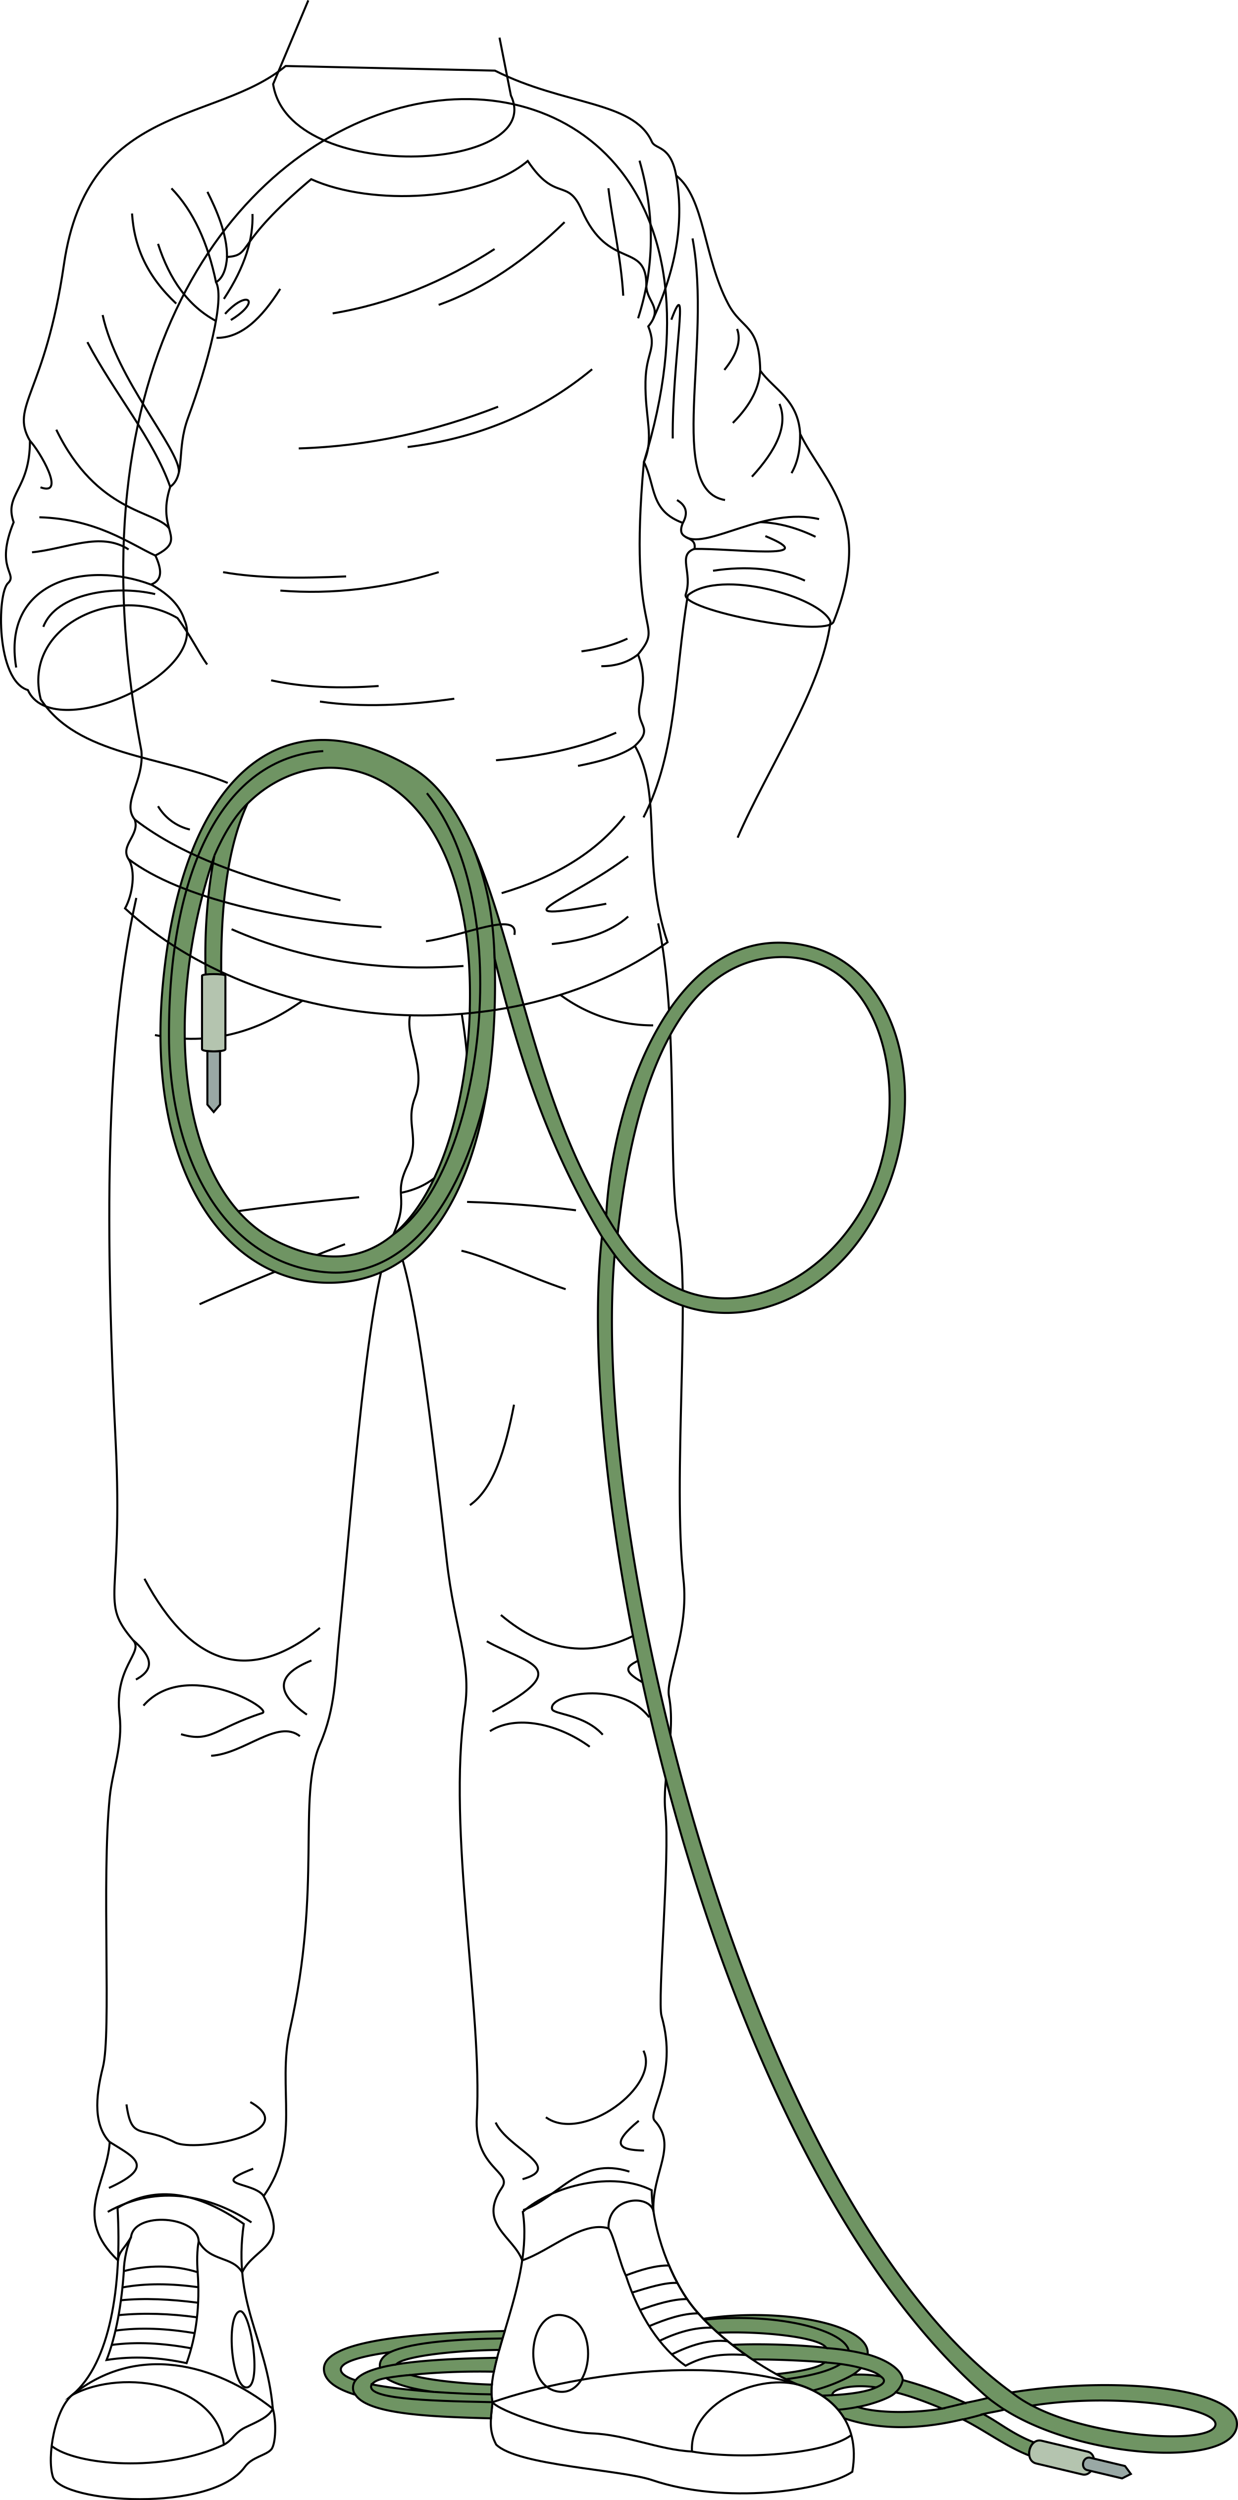 <svg id="presence" xmlns="http://www.w3.org/2000/svg" viewBox="0 0 1209.48 2442.38">
  <defs>
    <style>
      .cls-1 {
        fill: none;
      }

      .cls-1, .cls-2, .cls-3, .cls-4 {
        stroke: #000;
        stroke-miterlimit: 10;
        stroke-width: 2px;
      }

      .cls-2 {
        fill: #6f9463;
      }

      .cls-3 {
        fill: #b4c4af;
      }

      .cls-4 {
        fill: #99a8a5;
      }
    </style>
  </defs>
  <title>flirting</title>
  <g id="bennettSoleSide">
    <path class="cls-1" d="M266.55,2353.05c3.55,12.1,3,34.38-1.51,39.73-5.26,5.94-18.89,7.38-25.86,17.06-32.62,45.29-178,35.5-187.44,9.91-6.37-20.16,2.15-66.64,19-80.27C133.37,2289,210.18,2308.4,266.55,2353.05Z"/>
    <path class="cls-1" d="M778.76,2329.24c30.07,8.68,62.84,34,53.91,85.37-28.34,19.08-125.25,32-195.54,8.14-30.83-10.45-131-13.89-152.38-34.7-7.51-14.25-5.25-24.65-3.58-41.44C575,2314.52,702.83,2304.25,778.76,2329.24Z"/>
  </g>
  <g id="bennettShoe">
    <path class="cls-1" d="M238.16,2172.49c-11.16,78.14,22.25,110.79,28.39,180.56-3.9,7.81-13.57,11.92-26.81,18.19-10.21,4.82-12.93,12.9-21,16.9-6.78-58.3-97-75.62-148-48.66,36.85-31.19,48.55-106.15,44.09-182.62C153.08,2133.51,194.53,2142.08,238.16,2172.49Z"/>
    <path class="cls-1" d="M636.66,2139.55c.61,39.46,18.91,87.12,40,113.67,25.29,31.83,70.76,62.82,102.09,76-41.3-10-105.49,19.83-102.7,65.6-33.24-1.72-64.37-16.56-97.91-17.72-31.42-1.08-91.4-22.14-97-30.51-8.37-38,40.25-118.36,29.62-185.9C539.34,2135.15,598.51,2120.3,636.66,2139.55Z"/>
  </g>
  <g id="bennettShoelace">
    <path class="cls-1" d="M193.11,2219.67c-23.47-7.36-49.11-7-72.12-1.1-2.21,32.65-7.61,63.11-16.85,86.83,26.69-4.27,52.63-2.38,78.16,3.1C192,2281.49,195.42,2251.79,193.11,2219.67Z"/>
    <path class="cls-1" d="M676.67,2253.22c-8.44-10.62-16.42-24.61-23-40.11h0c-13-.26-27.94,4.24-42.25,9.69,12.9,39.87,33.81,71.15,58.35,88.2,18.15-9.62,33.79-12,58.93-10.47C709.08,2286.67,690.05,2270.06,676.67,2253.22Z"/>
  </g>
  <g id="converseLogo">
    <path class="cls-1" d="M241.75,2332.14c-15.23,3.16-21.66-69.46-7.75-74.25C244.37,2254.32,256.49,2329.09,241.75,2332.14Z"/>
    <path class="cls-1" d="M546,2336.36c34.27,4.33,40.35-69,3.52-74.66C515.08,2256.39,509.35,2331.73,546,2336.36Z"/>
  </g>
  <g id="clothesOverlapLine">
    <path class="cls-1" d="M194.11,2189.54c-1.71,8.54-1.75,20.21-1,30.13"/>
    <path class="cls-1" d="M186.85,2294c-27.41-5.07-53.46-6.56-77.72-3.28"/>
    <path class="cls-1" d="M190.2,2279.22c-27.19-4.58-53.15-5.88-77.39-2.5"/>
    <path class="cls-1" d="M192.48,2263.72c-26.22-3.63-51.78-4.5-76.56-2.13"/>
    <path class="cls-1" d="M193.57,2249.49c-27.16-3.5-52.61-4.71-75.43-2.42"/>
    <path class="cls-1" d="M193.81,2234.31c-26.19-3.58-51.06-4.06-74.18.22"/>
    <path class="cls-1" d="M121,2218.57c0-10.74,3.52-25.88,7-33.16"/>
    <path class="cls-1" d="M617.49,2239.56c15.51-4.79,32.63-10.2,44.3-9.39"/>
    <path class="cls-1" d="M625.25,2256.59c15-5.57,32.36-10.83,46-10.68"/>
    <path class="cls-1" d="M634.21,2272.36c16.18-6.88,33.48-12.72,48.08-12.45"/>
    <path class="cls-1" d="M644.34,2286.66c16.91-8.11,34.39-13.43,51.56-12.76"/>
    <path class="cls-1" d="M656.29,2299.88C675,2290.78,693,2285,711,2287.13"/>
    <path class="cls-1" d="M594.5,2176.79c5.14,6.32,11.26,35,16.9,46"/>
  </g>
  <g id="clothesDisplayLine">
    <path class="cls-1" d="M218.77,2388.14c-59.53,27.86-144.64,20.21-168.3,1.28"/>
    <path class="cls-1" d="M676.06,2394.84c46.67,8.2,130.48,3.14,155.65-16.12"/>
  </g>
  <path id="bennettJeans" class="cls-1" d="M643,902c20.22,92.26,9.19,241.81,19.41,296.44,12.51,66.85-5.48,246.13,5.3,344.08,5.67,51.55-17.7,96.2-14.12,114.69,6.93,35.83-7.12,79.7-3.53,112.93,4.66,43.16-8,184.45-3.77,199.11,16.85,58.67-14.56,93.92-6.68,102.46,22.66,24.59-2.4,49.66-1.31,87.81-5-16.62-44.63-13.2-43.83,17.29-25.57-7.79-57.29,22.29-84.28,31.26-8.43-23.23-43.93-35.49-19.81-71,10.7-15.76-27.43-18.86-24.57-69,5.85-103-29.22-280.24-11.71-399,6.72-45.5-10-77.51-17.55-143.92-14-122.87-31.3-283.13-52.65-318.27-24.59,44.45-39.79,263.27-52.66,392-3.84,38.41-3.12,69.2-18.72,105.31-22.23,51.49,2.34,138.07-29.25,278.49-13,57.76,11.7,110-25.74,162.64,27.1,50.44-8.43,48.73-20.95,74.42-9.7-16.12-31.22-10-42.5-30.13-.34-24.95-63.21-29.73-66.09-4.13-6.69,11.64-11.41,13.07-12.77,22.64-44.53-42.54-11.11-73.28-8-115.56-15.42-16.17-14.46-42.57-6.72-73,8.55-33.65-1.48-181.34,6.72-264.23,2.46-24.86,13.06-51.13,9.61-79.74-5.65-46.9,23.59-61.15,13.45-73-33.63-39.39-9.61-38-17.29-194.08-9.61-195.05-11.53-390.1,20.17-531.34"/>
  <g id="clothesDisplayLine-2" data-name="clothesDisplayLine">
    <path class="cls-1" d="M400.55,992c-4.55,22.3,15.93,52,5.08,79.63-10.4,26.46,5.67,39.69-7.57,67.1-14.7,30.45,2.84,29.3-14.13,68.13"/>
    <path class="cls-1" d="M451.13,990.42c9.94,62.46,18,159.62-59.49,174.8"/>
    <path class="cls-1" d="M295.52,977.49c-42.88,30.57-89.95,44.57-144.14,33.62"/>
    <path class="cls-1" d="M547.4,971.85a152.08,152.08,0,0,0,90.73,29.81"/>
  </g>
  <g id="clothesFoldLine">
    <path class="cls-1" d="M456.32,1174.11c35.84,1,71.28,3.82,106.39,8.17"/>
    <path class="cls-1" d="M450.82,1221.8c24.55,5.57,66,25.68,101.8,37.6"/>
    <path class="cls-1" d="M350.85,1169.52c-46,4.36-88.38,9.19-125.65,14.67"/>
    <path class="cls-1" d="M337.09,1215.38q-72.19,27.21-142.15,58.69"/>
    <path class="cls-1" d="M502.17,1372.21c-8.46,44-20.06,82-43.1,98.13"/>
    <path class="cls-1" d="M626,1594.15c-46.37,26.06-91.94,21.27-136.66-16.51"/>
    <path class="cls-1" d="M475.58,1603.32c38.52,22,88,24.77,5.5,68.79"/>
    <path class="cls-1" d="M633.32,1617.08c-17.42,10.09-35.76,11.92,5.51,32.1"/>
    <path class="cls-1" d="M634.24,1677.61c-27.72-36.91-99.2-22.7-94.84-8,1.58,5.33,31.35,4.9,49.48,25"/>
    <path class="cls-1" d="M576.14,1706.34c-30.86-22.53-72.06-31.6-97.49-15.18"/>
    <path class="cls-1" d="M141.12,1542.23c45.86,85.7,102.68,103.77,171.46,48"/>
    <path class="cls-1" d="M130.28,1602.47c16,14,23.24,27.22,2.51,38.23"/>
    <path class="cls-1" d="M304.25,1622.08c-31.76,12.77-38.17,29.61-4.41,52.91"/>
    <path class="cls-1" d="M140.14,1666.17c41.15-47,127.6,3.58,116.1,7.27-46,14.78-50,29.47-79.36,20.66"/>
    <path class="cls-1" d="M293,1696.05c-21.69-17.17-54.38,17.15-86.71,19.11"/>
    <path class="cls-1" d="M107.22,2092.49c23.18,14.62,45.89,23.6-.79,44.86"/>
    <path class="cls-1" d="M257.56,2145.25c-9.6-14.17-54.68-9.61-10.17-26.73"/>
    <path class="cls-1" d="M245.68,2171c-39.38-25.68-90.74-38.23-140.4-10.27"/>
    <path class="cls-1" d="M628.62,2003.24c17.12,34.81-59.92,90.74-95.31,65.06"/>
    <path class="cls-1" d="M624.06,2071.72c-27,22.3-21.12,28.54,5.13,29.11"/>
    <path class="cls-1" d="M484.23,2073.43c12,25.69,67.71,43.63,26.26,55.36"/>
    <path class="cls-1" d="M614.92,2121.37c-48.51-15.41-68.48,25.11-103.86,37.67"/>
    <path class="cls-1" d="M123.55,2055.74c5.13,36.53,14.26,20,47.37,37.1,19.72,10.2,126.12-9.7,73.62-39.38"/>
  </g>
  <g id="cable">
    <g id="cableWire">
      <path class="cls-2" d="M480.57,2329.47c-30.19-.91-62.76-4.55-79.4-9.41,22.17-2.49,53.51-3.83,81.34-3.2.87-4.34,1.94-8.88,3.17-13.59-36.72.59-72.34,2.12-98.54,6.44,5.45-7.17,51.25-13.56,100.62-14.14,1.67-5.94,3.5-12.11,5.39-18.46-82.62,1.82-177.63,8.37-176.69,37.45.36,11.28,12.37,19.22,30.86,24.87,12.64,19.5,76.26,21.43,132.31,23,.28-4.79.95-9.92,1.54-15.85A55.68,55.68,0,0,1,480.57,2329.47Zm-133.2-4.24c-9-2.94-14.38-6.44-14.38-10.59,0-7.33,19.94-12.95,48.18-16.87-6.63,3.61-10.29,8.05-10.08,13.49a14.24,14.24,0,0,0,.18,1.74C359.6,2316,351.2,2320,347.37,2325.23Zm15.79,4c2.36-2.69,6.1-4.83,14.06-6.16,9.2,6.32,27.46,11.16,47.11,13.59C401.67,2334.9,379.81,2332.52,363.16,2329.2Z"/>
      <path class="cls-2" d="M988.27,2337.07C735.93,2154,574.91,1511.94,600.49,1225.89c67.13,89.21,192.33,69.5,251.58-34,66.19-115.57,27.15-270.77-91.13-271-109.22-.2-163.06,158.44-168.66,266.32-94.15-153.4-95.68-381.63-189.32-437-129.2-76.34-226,10.83-244.1,214-15.8,177.17,59.81,288.89,162.5,288.89,122.5,0,167-152.59,161.87-316.81,26.92,110.27,57.35,192.52,104.83,271.82-28.88,257.51,102.71,898,377.27,1134.34-7.25,1.8-14.73,3.45-22.29,4.91a372.34,372.34,0,0,0-61.11-22.36c-.27-8.9-13.18-19.16-34.3-25.05,3.18-29.07-83.18-46.37-160.42-34.81,4.43,4.65,9.22,9.24,14.24,13.71,38.75-2,99.65,3.82,105.81,14.8-24.74-3.22-67.42-4.37-91.66-3,6.42,5,13,9.82,19.65,14.26,22.76-.17,51.52,1.22,70.54,2.72-4.93,5.28-24.63,9.26-47.2,11.57a214.5,214.5,0,0,0,20.17,9.9c17.29,5,35.47,15.49,46.1,33.28,35.73,12.17,76,10.52,115.66,1,20.54,10.09,42.89,26.92,65.18,35.41-.78-4.59,1-10,4.44-12.91-21.31-8.31-34-19.5-49.62-27.64,5.56-1.35,15.15-2.81,20.78-4.37,76,48.26,218.81,56.41,226.82,17.53C1216,2333.15,1091.88,2320.52,988.27,2337.07ZM759,935.06c113.34-5.42,137.39,158.34,80.46,250.67s-172.54,118.85-236,19.39C613.67,1112.57,644.63,940.53,759,935.06Zm-300,51.52c-3.27,120.32-52.83,289.35-185,227.74-103.38-48.2-115-230.85-64.52-378.53-7.26,38.24-9.82,77.14-8.55,116.59,0,1,15.22,1,15.22,0-.55-64.14,5.3-123.29,25.65-167.34C319.05,708.08,465.34,750.53,458.94,986.58ZM841.31,2313.29c9.32,2.3,16,5,19,8.13a116.26,116.26,0,0,0-27.19-1.55A54.76,54.76,0,0,0,841.31,2313.29Zm-28.15,26.47c-.58-6.19,19.76-11,42.78-7.59C847.63,2336.24,831.71,2338.8,813.16,2339.76Zm24.76,11.54c12.82-2.15,33.24-9.12,37-14.29,13.12,3.13,31.79,10,45.4,15.91C895.8,2357.18,857.71,2357.94,837.92,2351.3Zm349.57,17.16c-2,20.44-119.43,13.3-179.14-18.5C1090.13,2337,1189.11,2351.58,1187.49,2368.46Z"/>
    </g>
    <g id="cableGuard">
      <path class="cls-3" d="M197.37,1024.94c0,2.86,22.85,2.86,22.85,0V953.19c0-2.17-22.85-2.17-22.85,0Z"/>
      <path class="cls-3" d="M1057.35,2417.21c11.36,2.7,16.65-19.52,5.29-22.22l-45-10.7c-12.16-2.89-17.45,19.34-5.29,22.23Z"/>
    </g>
    <g id="cablePlug">
      <path class="cls-4" d="M202.59,1026.78V1079l6.2,7.36L215,1079v-52.19A62.66,62.66,0,0,1,202.59,1026.78Z"/>
      <path class="cls-4" d="M1062.29,2413l33.93,8.07,8.59-4.33-5.72-7.74-33.93-8.07C1057.88,2399.22,1055,2411.28,1062.29,2413Z"/>
    </g>
    <g id="cableOverlapLine">
      <path class="cls-1" d="M483.23,936.42c-1.27-35.5-5-66.7-20.65-107.71"/>
      <path class="cls-1" d="M241.75,785c-12.52,12.28-23,29.46-32.32,50.75"/>
      <path class="cls-1" d="M417.06,774.84c90.22,111.66,52.7,373.39-32.16,430.55"/>
      <path class="cls-1" d="M315.81,733.73c-98.24,6-151.44,117.31-150.72,279.41.54,123.7,56.86,220.26,151.73,229.53,82.22,8,136.4-72.9,159.48-180.52"/>
      <path class="cls-1" d="M347.37,2325.23c-3.24,4.26-3.45,10.44-.05,14.2"/>
      <path class="cls-1" d="M363.16,2329.2c-7.27,14,49.79,16.12,118,17.41"/>
      <path class="cls-1" d="M381.17,2297.77c22.32-10.34,70-12.86,109.82-13.38"/>
      <path class="cls-1" d="M387.14,2309.71c-5.88,1-11.24,2-15.87,3.29"/>
      <path class="cls-1" d="M401.17,2320.06c-7.77.54-15.77,1.58-23.95,3"/>
      <path class="cls-1" d="M424.33,2336.63c20.64,1.39,37.84,2.12,55.91,2.35"/>
      <path class="cls-1" d="M588.06,1208.24c4,5.66,8.09,11.52,12.43,17.65"/>
      <path class="cls-1" d="M592.28,1187.27c3.26,5.36,7.06,12,11.17,17.85"/>
      <path class="cls-1" d="M965.33,2342.58q7.42,5.73,16,11.46"/>
      <path class="cls-1" d="M988.27,2337.07a121.84,121.84,0,0,0,20.08,12.89"/>
      <path class="cls-1" d="M960.52,2358.41q-9.74,2.85-20,5.14"/>
      <path class="cls-1" d="M943,2347.49q-11.43,2.69-22.73,5.43"/>
      <path class="cls-1" d="M881.93,2325.13a21.76,21.76,0,0,1-7,11.88"/>
      <path class="cls-1" d="M837.92,2351.3a162.25,162.25,0,0,1-19.16,2.69"/>
      <path class="cls-1" d="M805.79,2307.77c12.3.92,24.2,2.44,35.52,5.52"/>
      <path class="cls-1" d="M807.26,2293.78a228.25,228.25,0,0,1,40.37,6.3"/>
      <path class="cls-1" d="M821.19,2309.34c-9.15,6-26.35,11.28-53.36,14.87"/>
      <path class="cls-1" d="M687.86,2266c76-7.31,138,11.42,141.35,30.33"/>
      <path class="cls-1" d="M860.35,2321.42c5.6,3.71,3.89,7.29-4.41,10.75"/>
      <path class="cls-1" d="M813.16,2339.76c-3.48.23-6.88.39-10.16.45"/>
      <path class="cls-1" d="M833.16,2319.87a164.3,164.3,0,0,1-38.9,15.36"/>
    </g>
  </g>
  <path id="bennettShirt" class="cls-1" d="M652.15,920.45c-157,111.29-399.89,86.92-530-33.06,7.47-13.25,10.72-36.81,3.41-48.19-8.65-13.46,11.51-23.7,6-38.75-13-16.46,9.44-36.8,6.57-67C-7.31-26.43,794.74-87.69,629.05,451.45,613,628,650.79,605.93,623.31,639.36c10.77,28.43.28,41,1,56s13,17.06-4.07,33.31C647.9,775.84,626,844.08,652.15,920.45Z"/>
  <path id="bennettSleeves" class="cls-1" d="M483.55,69c67.58,34.18,135.36,29.38,153.3,69.45,3.5,7.81,18.35,3.07,23.72,33,28.24,22.23,26.25,78.77,50.82,125.35,13.6,25.8,30.49,19.48,31.33,65.22,13.14,18.43,37.15,28.21,39,61.83,22.78,47,73,81.9,32.67,183.46-6.47,16.21-150.94-11.17-144.41-26.84,7-21-8.58-38.43,8.49-44.29,2.78-14.68-19.13-6.46-11.36-25.36-32.42-11.91-26.26-35.88-38-59.44,10.4-24.37.87-42.59,1.5-78.46.53-29.88,11.64-31.5,2.74-54.09,14.92-18-1.22-23.47-1.91-39.21.69-44.51-37-14.32-63.14-74.45-14-32.15-25.33-6.85-52.72-47.93-45.87,39-152.69,44.5-211.57,17.8-76.77,64.46-56.7,74.15-82.17,76-.86,11.58-3.93,20.43-10.72,24.65,8.72,16.5-8.1,80.08-27.48,132.67-11.56,31.4-2.07,56.06-17.3,67.13-14.53,44.29,18.62,50.29-14.53,67.13,5.68,12.61,7.94,23.7-4.15,28.37,18.68,10.15,28.59,21.85,32.52,34.61,24,53.52-129,122-152.94,68.51C-4,664.49-2.93,579.81,7.8,569.68c10-9.4-13.15-13.84,5.54-59.52C3.65,482.48,29.25,479,29.25,430.58,9.33,396.32,44,385.37,62.47,258.26c23.09-158.68,148.1-137,216.62-193.78Z"/>
  <g id="skinEastAsian">
    <path class="cls-1" d="M202.4,649.15c-8.59-11.92-14.79-26.15-29-45.36C114.29,568.92,21.15,611,39.85,683.17c36,55.21,118.31,55.21,182.61,81.65"/>
    <path class="cls-1" d="M628.68,798.47c33.05-64.3,30.05-137.61,43.27-216.93,31.85-26.44,130.4,1.8,139.41,25.84-8.18,64.39-61.29,143-90.74,210.92"/>
    <path class="cls-1" d="M488,36.75,499.13,93.3C534.48,168,282,181.17,266.84,82.19L301.18.39"/>
  </g>
  <g id="clothesFoldLine-2" data-name="clothesFoldLine">
    <path class="cls-1" d="M15.83,652.1c-14.35-85,69-104.86,131.77-81"/>
    <path class="cls-1" d="M42.32,612.37c12.15-32.56,69.54-41.4,109.28-32"/>
    <path class="cls-1" d="M31.29,539.52c33.66-3.32,67-20.64,94.37-2.76"/>
    <path class="cls-1" d="M38.46,505.3c56.3,1.65,88.31,25.94,113.29,37.39"/>
    <path class="cls-1" d="M29.25,430.58c9.21,9.59,35.91,54.81,10.31,45.47"/>
    <path class="cls-1" d="M55,419.75c39.74,81.68,96.58,78.93,110.06,96.2"/>
    <path class="cls-1" d="M85.37,334.21c26.49,50.22,64.42,94.38,80.91,141.35"/>
    <path class="cls-1" d="M100.27,307.72c13.8,63.47,74.56,130.24,74.56,153.12"/>
    <path class="cls-1" d="M129,208.57c2.12,33.44,15.24,61.79,43.17,88"/>
    <path class="cls-1" d="M154.4,238.2c11.24,35,29.56,60.78,56.5,75.29"/>
    <path class="cls-1" d="M167.52,184c21.38,22.12,35.55,53.12,43.54,91.74"/>
    <path class="cls-1" d="M202.65,187.41c8.6,17,19.46,41.48,19.13,63.7"/>
    <path class="cls-1" d="M246.66,209c.85,23.88-6.85,50.93-27.93,83"/>
    <path class="cls-1" d="M219.88,306.64c22-24.54,36.09-12.58,5.62,6"/>
    <path class="cls-1" d="M273.75,282.21c-18,28.56-37.93,48.07-62.22,47.83"/>
    <path class="cls-1" d="M483.19,243.27C433.45,275.34,380.87,296.86,325,306.13"/>
    <path class="cls-1" d="M551.57,217c-37.55,36.71-78.13,64.8-123,80.81"/>
    <path class="cls-1" d="M486.64,397.3C425.42,421.08,361,435.94,291.86,438.05"/>
    <path class="cls-1" d="M578.5,360.69c-51.63,42.64-111.9,67.59-180.27,76"/>
    <path class="cls-1" d="M338.14,563.07c-44.79,2.12-86.37,1.86-120.18-4.15"/>
    <path class="cls-1" d="M428.62,558.92c-51.91,15.8-103.49,22.07-154.71,18"/>
    <path class="cls-1" d="M369.91,670.12c-37.91,2.7-73.29,1.44-105-5.52"/>
    <path class="cls-1" d="M443.82,682.56c-46.16,6.51-90.47,8.75-131.24,2.76"/>
    <path class="cls-1" d="M154.41,787.54a49.2,49.2,0,0,0,31.09,22.8"/>
    <path class="cls-1" d="M131.53,800.45c48.82,37.85,119.82,61.66,201.08,79"/>
    <path class="cls-1" d="M125.53,839.2c50.9,38.79,154.59,60.93,247.15,66.45"/>
    <path class="cls-1" d="M226.25,907.72C296.17,938.51,372,949.34,452.8,943.64"/>
    <path class="cls-1" d="M416.19,919.47c35.92-4.84,91.29-30.6,86.34-6.22"/>
    <path class="cls-1" d="M610.28,797.21C582.1,833.46,540.8,857.4,490.09,872.5"/>
    <path class="cls-1" d="M613.73,836.58c-53.88,41.44-137.36,67.48-21.41,46.28"/>
    <path class="cls-1" d="M613.73,895.29c-16.65,15.14-42.23,23.58-74.6,26.94"/>
    <path class="cls-1" d="M602,715.71c-33.9,14.73-73.33,23.38-117.42,26.94"/>
    <path class="cls-1" d="M613,623.85q-19,9-44.9,12.43"/>
    <path class="cls-1" d="M623.31,639.36c-9.38,7.39-21.15,11.43-35.83,11.42"/>
    <path class="cls-1" d="M620.27,728.72c-11.36,8.37-30.71,14.64-55.58,19.45"/>
    <path class="cls-1" d="M594.39,183.87c3.84,32.54,12.4,68,14.5,105"/>
    <path class="cls-1" d="M624.78,156.93c15.42,53.38,14.49,104.66-1.38,154"/>
    <path class="cls-1" d="M660.57,171.52c7.55,41.6,1.53,87.62-22.25,139.44"/>
    <path class="cls-1" d="M655.86,312.34c18.62-50,.69,40.06,1.38,116"/>
    <path class="cls-1" d="M676.58,232.91c19.34,103.61-26.24,245.89,31.77,255.56"/>
    <path class="cls-1" d="M720.1,321.32c4.14,11.16.24,24.45-12.44,40.06"/>
    <path class="cls-1" d="M742.72,362.09c-1,15.75-8.29,32.51-26.77,51.09"/>
    <path class="cls-1" d="M761.54,394.53c8.79,21.43-3.47,45.57-26.94,71.15"/>
    <path class="cls-1" d="M781.69,423.92c.18,13.49-1.67,26.49-8.41,38.3"/>
    <path class="cls-1" d="M661.39,488.47q13.74,8.13,5.69,22.42"/>
    <path class="cls-1" d="M800.22,507.12c-52.5-12.43-108.84,29.48-130.17,17.58"/>
    <path class="cls-1" d="M696.61,557.54c32.9-5,63.08-2.45,89.79,9.67"/>
    <path class="cls-1" d="M678.44,536.25c36.13-.81,128,11.62,69.28-12.55"/>
    <path class="cls-1" d="M796.76,524.39c-18.21-8.82-36.23-13.73-54-14.33"/>
  </g>
</svg>
